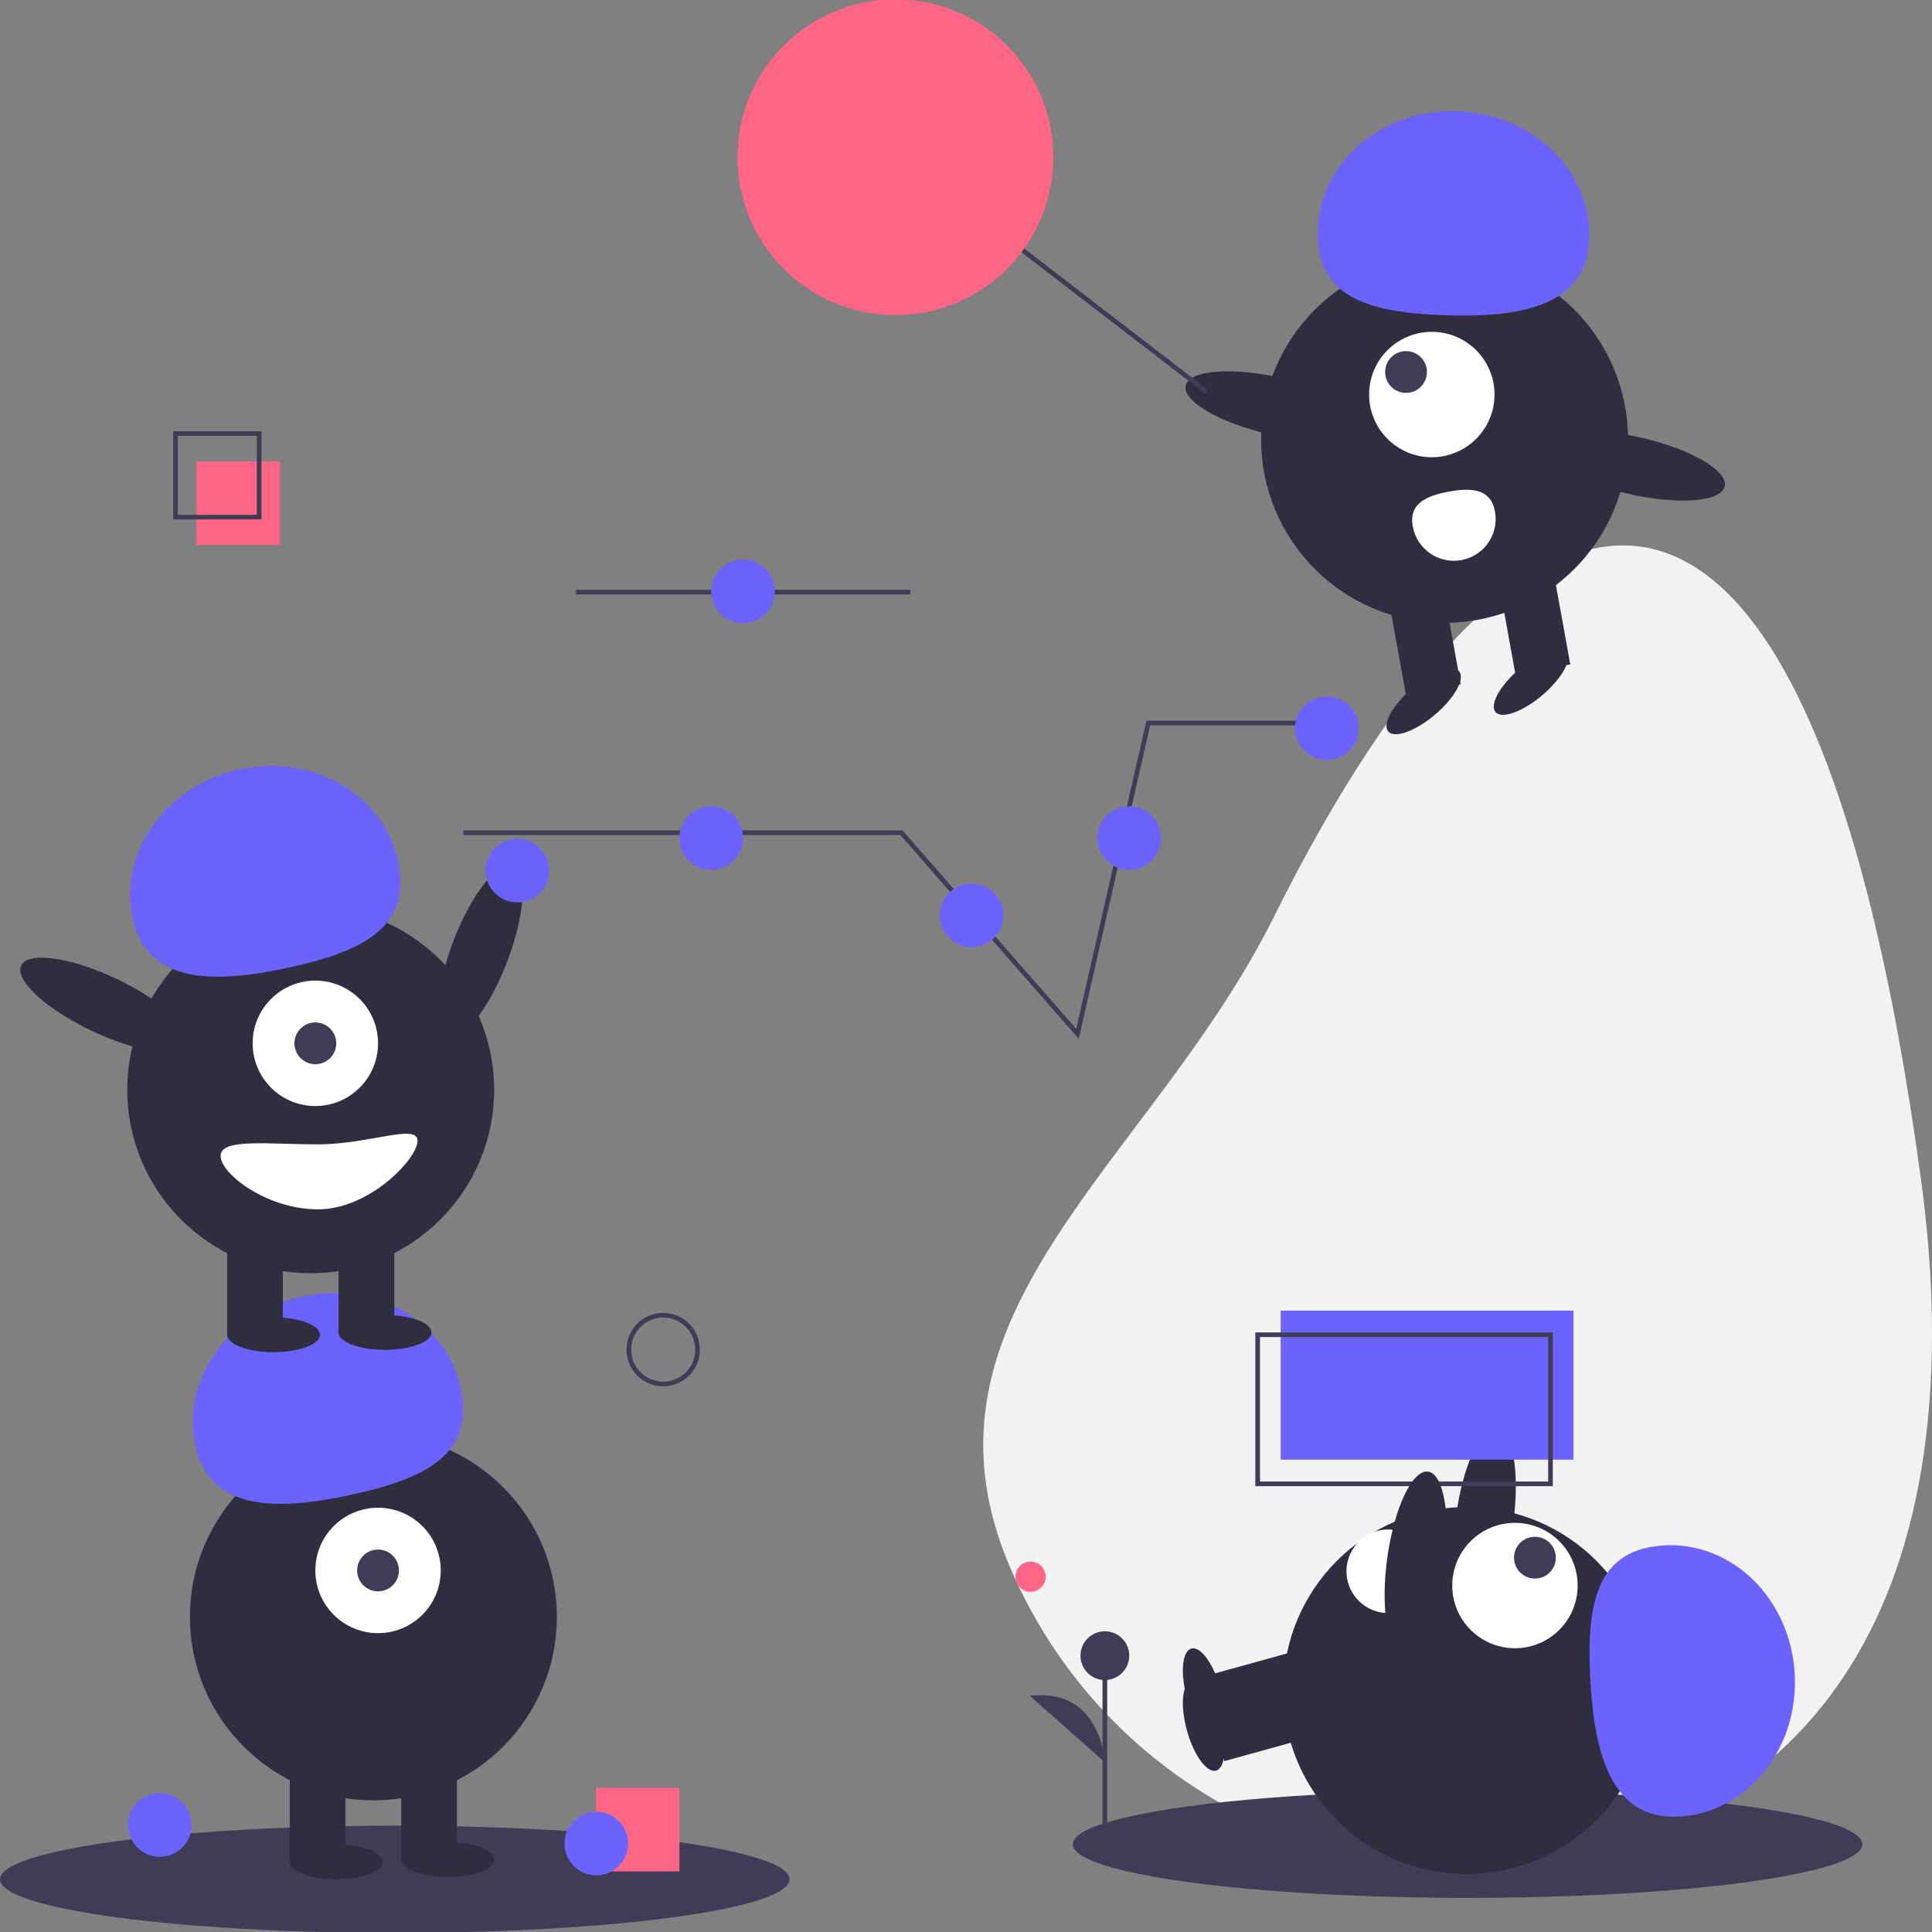 <svg version="1.1" id="b32a285a-6b04-4396-8e15-f52ff515c3cb" xmlns="http://www.w3.org/2000/svg" x="0" y="0" viewBox="0 0 832 832" xml:space="preserve"><rect x="0" y="0" width="832" height="832" fill="#808080" stroke="none"/><style>.st0{fill:none;stroke:#3f3d56;stroke-width:2;stroke-miterlimit:10}.st1{fill:#2f2e41}.st3{fill:#3f3d56}.st4{fill:#fff}.st5{fill:#6c63ff}.st6{fill:#ff6584}</style><path class="st0" d="M248 255h144"/><ellipse transform="rotate(-69.084 206.813 409.682)" class="st1" cx="206.8" cy="409.7" rx="39.5" ry="12.4"/><path d="M827.4 509c15.7 116.6-5.7 233.3-114.2 278.8s-233.3-5.7-278.8-114.2 61.8-173.4 114.2-278.8C655 181 778.7 146.9 827.4 509z" fill="#f2f2f2"/><ellipse class="st3" cx="632" cy="794.2" rx="170" ry="23.1"/><path transform="rotate(-15.45 544.843 741.22)" class="st1" d="M523.3 729.1h43v24h-43z"/><ellipse transform="rotate(-15.45 518.448 743.33)" class="st1" cx="518.4" cy="743.2" rx="7.5" ry="20"/><ellipse transform="rotate(-82.282 639.382 654.095)" class="st1" cx="639.4" cy="654.1" rx="39.5" ry="12.4"/><circle class="st1" cx="631.6" cy="728" r="79"/><path transform="rotate(-15.45 544.843 727.219)" class="st1" d="M523.3 715.1h43v24h-43z"/><ellipse transform="rotate(-15.45 518.447 729.328)" class="st1" cx="518.4" cy="729.2" rx="7.5" ry="20"/><circle class="st4" cx="652.4" cy="682.8" r="27"/><circle class="st3" cx="661" cy="670.8" r="9"/><path class="st5" d="M722.9 782.3c29.2-1.5 51.6-28.8 50-61.1S746.2 664 717 665.5s-33.8 24.4-32.2 56.7 8.8 61.6 38.1 60.1z"/><path class="st4" d="M599.3 694.6c-9.9.8-18.6-6.6-19.4-16.5-.8-9.9 6.6-18.6 16.5-19.4s12.6 7.1 13.4 17-.6 18.1-10.5 18.9z"/><path class="st0" d="M199.5 358.6h188.7l29.2 33.4 46.6 53.2 30.5-133.8h86.2"/><circle class="st5" cx="222.8" cy="374.9" r="13.7"/><circle class="st5" cx="306.3" cy="360.9" r="13.7"/><circle class="st5" cx="418.4" cy="394.2" r="13.7"/><circle class="st5" cx="571.4" cy="313.6" r="13.7"/><circle class="st5" cx="486.3" cy="360.9" r="13.7"/><circle class="st0" cx="285.6" cy="581.2" r="14.8"/><ellipse class="st3" cx="170" cy="809.3" rx="170" ry="23.1"/><circle class="st1" cx="160.8" cy="696.3" r="79"/><path class="st1" d="M124.8 758.3h24v43h-24zM172.8 758.3h24v43h-24z"/><ellipse class="st1" cx="144.8" cy="801.8" rx="20" ry="7.5"/><ellipse class="st1" cx="192.8" cy="800.8" rx="20" ry="7.5"/><circle class="st4" cx="162.8" cy="676.3" r="27"/><circle class="st3" cx="162.8" cy="676.3" r="9"/><path class="st5" d="M84.2 622.9c-6.4-28.6 14-57.4 45.5-64.5s62.3 10.4 68.6 39-14.5 39.1-46.1 46.1-61.6 7.9-68-20.6z"/><circle class="st1" cx="133.8" cy="469.3" r="79"/><path class="st1" d="M97.8 531.3h24v43h-24zM145.8 531.3h24v43h-24z"/><ellipse class="st1" cx="117.8" cy="574.8" rx="20" ry="7.5"/><ellipse class="st1" cx="165.8" cy="573.8" rx="20" ry="7.5"/><circle class="st4" cx="135.8" cy="449.3" r="27"/><circle class="st3" cx="135.8" cy="449.3" r="9"/><path class="st5" d="M57.2 395.9c-6.4-28.6 14-57.4 45.5-64.5s62.3 10.4 68.6 39-14.5 39.1-46.1 46.1-61.6 7.9-68-20.6z"/><ellipse transform="rotate(-64.627 44.822 432.698)" class="st1" cx="44.8" cy="432.7" rx="12.4" ry="39.5"/><path class="st4" d="M95 497.8c0 7.7 19.9 23 42 23s42.8-21.8 42.8-29.5-20.7 1.5-42.8 1.5-42-2.7-42 5z"/><path class="st5" d="M551.5 564.4h126.1v64.2H551.5z"/><path class="st0" d="M541.6 574.8h126.1V639H541.6z"/><path class="st6" d="M84.6 198.7h36v36h-36z"/><path class="st0" d="M75.6 186.7h36v36h-36z"/><circle class="st1" cx="622.1" cy="189.2" r="79"/><path transform="rotate(-10.263 660.675 267.152)" class="st1" d="M648.6 245.6h24v43h-24z"/><path transform="rotate(-10.263 613.452 275.71)" class="st1" d="M601.4 254.1h24v43h-24z"/><ellipse transform="rotate(-40.262 613.04 302.087)" class="st1" cx="613.1" cy="302.1" rx="20" ry="7.5"/><ellipse transform="rotate(-40.262 659.286 293.715)" class="st1" cx="659.3" cy="293.7" rx="20" ry="7.5"/><circle class="st4" cx="616.6" cy="169.9" r="27"/><circle class="st3" cx="605.5" cy="160.2" r="9"/><path class="st5" d="M684.4 103.2c1.2-29.2-24-54-56.3-55.3s-59.4 21.3-60.6 50.6 21.3 35.9 53.5 37.2 62.2-3.2 63.4-32.5z"/><ellipse transform="rotate(-77.091 549.157 174.803)" class="st1" cx="549.1" cy="174.8" rx="12.4" ry="39.5"/><ellipse transform="rotate(-77.091 704.233 200.593)" class="st1" cx="704.2" cy="200.6" rx="12.4" ry="39.5"/><path class="st4" d="M643.8 220.3c1.8 9.8-4.7 19.1-14.5 20.9-9.8 1.8-19.1-4.7-20.9-14.5s5.8-13.2 15.6-15 18-1.2 19.8 8.6z"/><path class="st0" d="M428.6 98.7l91 70"/><circle class="st6" cx="385.6" cy="67.7" r="68"/><ellipse transform="rotate(-82.282 609.729 672.867)" class="st1" cx="609.7" cy="672.8" rx="39.5" ry="12.4"/><circle class="st5" cx="68.8" cy="785.9" r="13.7"/><path class="st6" d="M256.6 769.9h36v36h-36z"/><circle class="st5" cx="256.8" cy="793.9" r="13.7"/><circle class="st5" cx="320" cy="254.7" r="13.7"/><circle class="st6" cx="443.8" cy="679" r="6.5"/><path class="st0" d="M475.8 787.4V713"/><circle class="st3" cx="475.8" cy="713" r="10.5"/><path class="st3" d="M475.8 758.9s-1.5-32.3-32.3-28.6"/></svg>